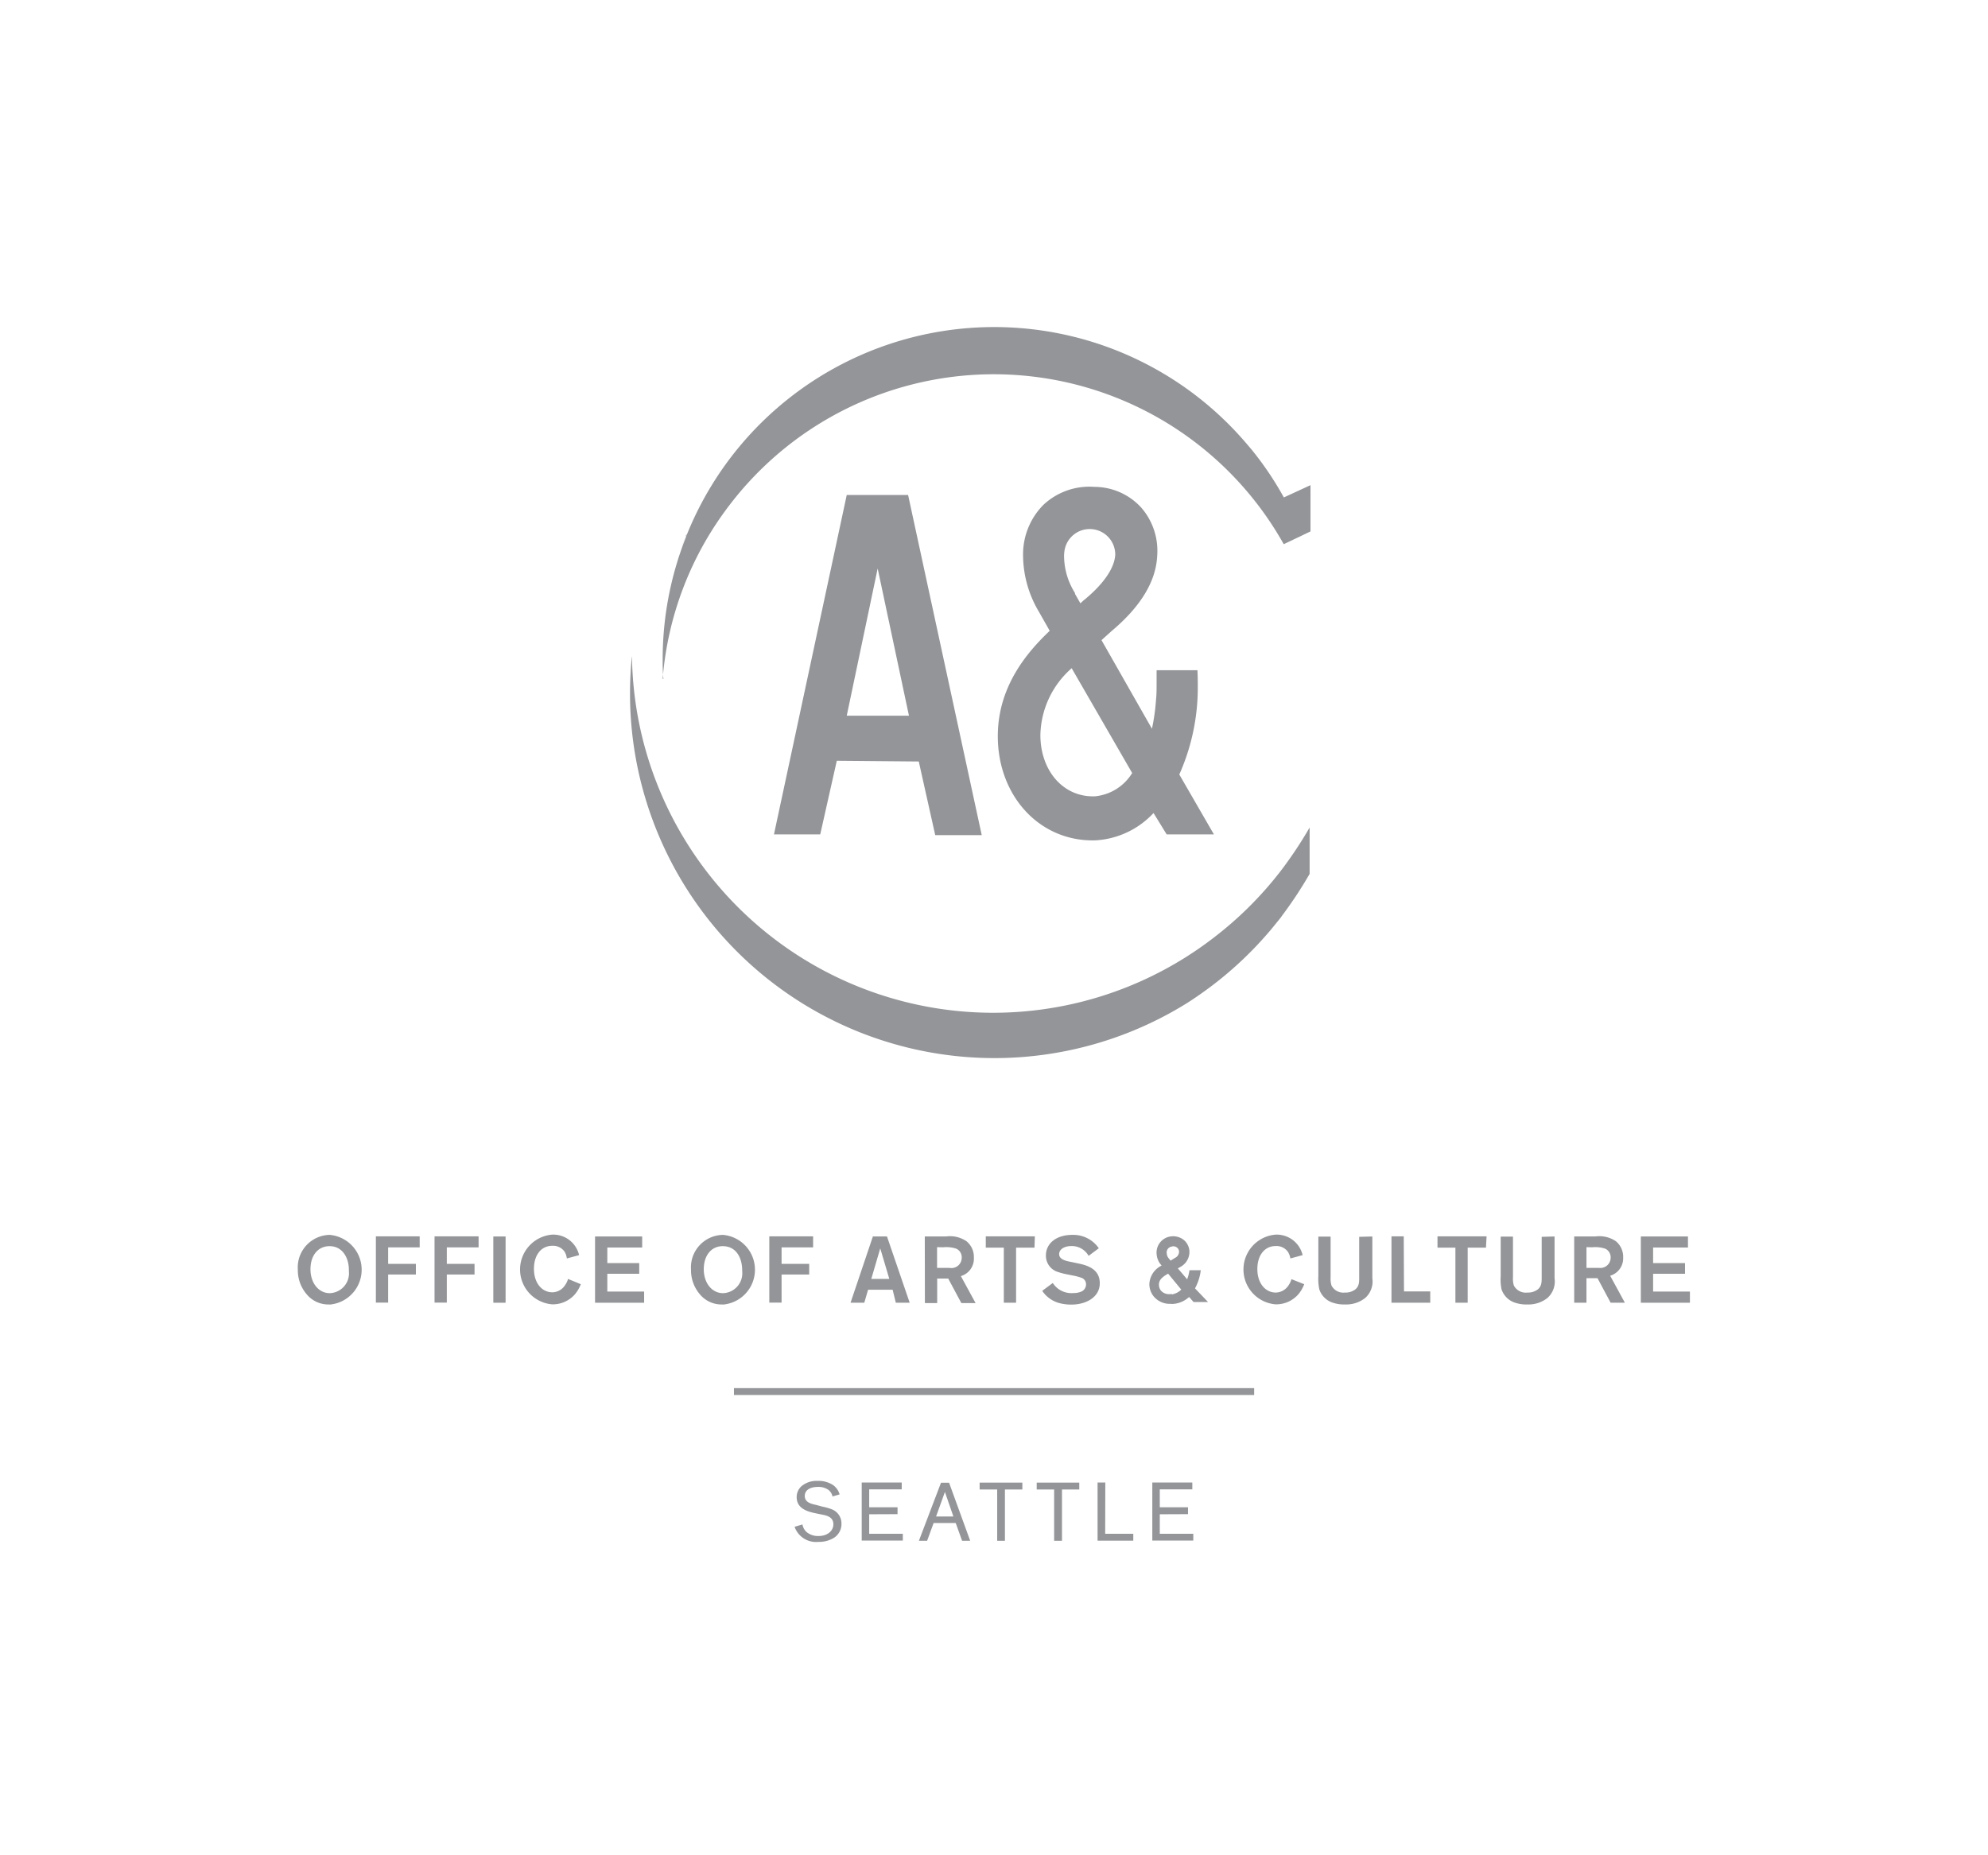 <svg id="Layer_1" data-name="Layer 1" xmlns="http://www.w3.org/2000/svg" viewBox="0 0 162 151.2"><defs><style>.cls-1{fill:#231f20;}.cls-2{fill:#939598;}</style></defs><title>Artboard 1</title><path class="cls-1" d="M100.26,29.58l.34.4Z"/><path class="cls-1" d="M100.26,29.58l.34.4Z"/><rect class="cls-2" x="59.81" y="113.13" width="42.39" height="0.56"/><path class="cls-2" d="M26.85,106.31a2.29,2.29,0,0,1-1.86-.83,3,3,0,0,1-.72-2,2.65,2.65,0,0,1,2.59-2.84,2.85,2.85,0,0,1,0,5.68Zm0-4.75c-.93,0-1.55.75-1.55,1.88s.67,1.95,1.57,1.95a1.62,1.62,0,0,0,1.56-1.79C28.46,102.53,27.92,101.56,26.86,101.56Z"/><path class="cls-2" d="M31.63,103h2.26v.87H31.63v2.29h-1v-5.4H34.2v.9H31.63Z"/><path class="cls-2" d="M36.41,103h2.26v.87H36.41v2.29h-1v-5.4H39v.9H36.41Z"/><path class="cls-2" d="M41.2,100.77v5.4h-1v-5.4Z"/><path class="cls-2" d="M47.33,104.66a2.89,2.89,0,0,1-.47.81,2.39,2.39,0,0,1-1.87.83,2.85,2.85,0,0,1,0-5.68,2.16,2.16,0,0,1,2.2,1.67l-1,.27A1.35,1.35,0,0,0,46,102a1.14,1.14,0,0,0-1-.47c-.88,0-1.49.73-1.49,1.88s.65,1.91,1.5,1.91a1.24,1.24,0,0,0,1-.53,1.74,1.74,0,0,0,.28-.56Z"/><path class="cls-2" d="M49.49,101.67v1.27h2.6v.87h-2.6v1.45h3v.91h-4v-5.4h3.84v.9Z"/><path class="cls-2" d="M58.89,106.31a2.29,2.29,0,0,1-1.86-.83,3,3,0,0,1-.72-2,2.65,2.65,0,0,1,2.6-2.84,2.85,2.85,0,0,1,0,5.68Zm0-4.75c-.92,0-1.54.75-1.54,1.88s.67,1.95,1.57,1.95a1.62,1.62,0,0,0,1.56-1.79C60.5,102.53,60,101.56,58.9,101.56Z"/><path class="cls-2" d="M63.69,103h2.25v.87H63.69v2.29h-1v-5.4h3.57v.9H63.69Z"/><path class="cls-2" d="M72.74,105.11h-2l-.31,1.06H69.31l1.82-5.4h1.15l1.85,5.4H73Zm-.27-.88-.74-2.49L71,104.23Z"/><path class="cls-2" d="M75.36,100.77h1.72a2.4,2.4,0,0,1,1.68.39,1.65,1.65,0,0,1,.6,1.33A1.48,1.48,0,0,1,78.3,104l1.2,2.2H78.34l-1.07-2h-.9v2h-1Zm1,.87v1.69h.35l.66,0a.84.84,0,0,0,1-.83.77.77,0,0,0-.43-.73,2.51,2.51,0,0,0-1.07-.12Z"/><path class="cls-2" d="M84.3,101.68h-1.5v4.49h-1v-4.49H80.33v-.92h4Z"/><path class="cls-2" d="M85.79,104.56a1.8,1.8,0,0,0,1.67.82,1.57,1.57,0,0,0,.58-.09.64.64,0,0,0,.46-.62.55.55,0,0,0-.4-.54,4,4,0,0,0-.63-.17l-.65-.13a5.61,5.61,0,0,1-.68-.19,1.38,1.38,0,0,1-.91-1.32c0-1,.87-1.68,2.14-1.68a2.52,2.52,0,0,1,2.17,1.09l-.83.62a1.57,1.57,0,0,0-1.4-.8c-.54,0-1,.24-1,.66s.5.55,1,.64l.56.12c.73.15,1.75.45,1.75,1.61s-1.15,1.74-2.29,1.74a3.64,3.64,0,0,1-1-.12,2.44,2.44,0,0,1-1.4-1Z"/><path class="cls-2" d="M106.28,104.66a2.86,2.86,0,0,1-.47.81,2.39,2.39,0,0,1-1.87.83,2.85,2.85,0,0,1,0-5.68,2.17,2.17,0,0,1,2.21,1.67l-1,.27a1.4,1.4,0,0,0-.2-.54,1.14,1.14,0,0,0-1-.47c-.88,0-1.49.73-1.49,1.88s.65,1.91,1.5,1.91a1.25,1.25,0,0,0,1-.53,1.76,1.76,0,0,0,.28-.56Z"/><path class="cls-2" d="M111.83,100.77v3.4a1.8,1.8,0,0,1-.58,1.61,2.48,2.48,0,0,1-1.63.53,2.86,2.86,0,0,1-1-.14,1.7,1.7,0,0,1-1.11-1.09,4.11,4.11,0,0,1-.08-1.08v-3.22h1v3.32a1.93,1.93,0,0,0,.07.66,1.08,1.08,0,0,0,1.09.58,1.3,1.3,0,0,0,.87-.27c.3-.27.3-.57.3-1v-3.27Z"/><path class="cls-2" d="M114.41,105.25h2.14v.92h-3.16v-5.41h1Z"/><path class="cls-2" d="M121.09,101.68H119.6v4.49h-1v-4.49h-1.46v-.92h4Z"/><path class="cls-2" d="M126.68,100.77v3.4a1.8,1.8,0,0,1-.58,1.61,2.47,2.47,0,0,1-1.63.53,2.86,2.86,0,0,1-1-.14,1.71,1.71,0,0,1-1.11-1.09,4.05,4.05,0,0,1-.07-1.08v-3.22h1v3.32a1.93,1.93,0,0,0,.07.66,1.09,1.09,0,0,0,1.1.58,1.31,1.31,0,0,0,.87-.27c.3-.27.3-.57.3-1v-3.27Z"/><path class="cls-2" d="M128.28,100.77H130a2.4,2.4,0,0,1,1.68.39,1.65,1.65,0,0,1,.59,1.33,1.48,1.48,0,0,1-1.06,1.48l1.2,2.2h-1.16l-1.07-2h-.9v2h-1Zm1,.87v1.69h.35l.67,0a.84.84,0,0,0,.95-.83.77.77,0,0,0-.43-.73,2.52,2.52,0,0,0-1.07-.12Z"/><path class="cls-2" d="M134.71,101.67v1.27h2.6v.87h-2.6v1.45h3v.91h-4v-5.4h3.84v.9Z"/><path class="cls-2" d="M97.38,105a4.09,4.09,0,0,0,.47-1.48h-.92a3.47,3.47,0,0,1-.19.74l-.76-.89.21-.12a1.39,1.39,0,0,0,.73-1.35,1.3,1.3,0,0,0-.47-.86,1.41,1.41,0,0,0-1-.28,1.33,1.33,0,0,0-1.19,1.52,1.47,1.47,0,0,0,.35.8l.05.06a1.76,1.76,0,0,0-1,1.51,1.6,1.6,0,0,0,.35,1,1.7,1.7,0,0,0,1.36.61,1.64,1.64,0,0,0,.3,0,2.15,2.15,0,0,0,1.23-.56l.36.41h1.18Zm-1.86-3.43h.08a.48.48,0,0,1,.32.11.46.46,0,0,1,.16.29.57.57,0,0,1-.32.54l-.37.23-.16-.2a.64.64,0,0,1-.15-.37A.48.48,0,0,1,95.53,101.59Zm0,3.9h-.21a.88.88,0,0,1-.71-.29.81.81,0,0,1-.16-.49c0-.34.21-.59.75-.89h0l1.07,1.3A1.42,1.42,0,0,1,95.5,105.49Z"/><path class="cls-2" d="M70.83,123.41V125h2.74v.55H70.22v-4.73h3.26v.56H70.83v1.46h2.31v.56Z"/><path class="cls-2" d="M77.88,124.12h-1.8l-.53,1.45h-.67l1.8-4.73h.66l1.72,4.73H78.4Zm-.19-.53-.69-2-.72,2Z"/><path class="cls-2" d="M81.89,121.39v4.18h-.63v-4.18H79.83v-.56h3.48v.56Z"/><path class="cls-2" d="M86.54,121.39v4.18H85.9v-4.18H84.48v-.56h3.47v.56Z"/><path class="cls-2" d="M90.06,125h2.29v.56H89.44v-4.74h.63Z"/><path class="cls-2" d="M94.51,123.41V125h2.73v.55H93.9v-4.73h3.26v.56H94.51v1.46h2.3v.56Z"/><path class="cls-2" d="M67.77,123a4.54,4.54,0,0,0-.74-.21l-.52-.14c-.41-.09-.93-.21-.93-.73s.5-.74,1.07-.74a1.4,1.4,0,0,1,.84.23.89.89,0,0,1,.35.55l.58-.17a1.41,1.41,0,0,0-.52-.75,2.13,2.13,0,0,0-1.28-.35,1.9,1.9,0,0,0-1.27.4,1.18,1.18,0,0,0-.43.92c0,1,1,1.21,1.69,1.35l.4.08c.46.09.9.24.9.79s-.51.95-1.18.95a1.45,1.45,0,0,1-1-.32,1.08,1.08,0,0,1-.34-.62l-.64.19a1.85,1.85,0,0,0,1.93,1.23,2.31,2.31,0,0,0,1.29-.34,1.33,1.33,0,0,0,.6-1.14A1.23,1.23,0,0,0,67.77,123Z"/><path class="cls-2" d="M74.87,62.06l1.34,6H80L74,40.34H69L63.07,68h3.77l1.35-6ZM71.52,46.33l2.55,12H69Z"/><path class="cls-2" d="M81.31,60c0,4.79,3.29,8.45,7.65,8.49h.24A7,7,0,0,0,94,66.26L95.07,68h3.85l-2.82-4.88A17.37,17.37,0,0,0,97.58,57s.06-.89,0-2.38H94.25l0,1.1c0,.45,0,.9-.05,1.33a16.16,16.16,0,0,1-.33,2.34l-4.11-7.22.81-.73c2.38-2,3.64-4.06,3.73-6.17A5.36,5.36,0,0,0,93,41.37l0,0a5.18,5.18,0,0,0-3.74-1.69h-.07A5.47,5.47,0,0,0,85,41.17,5.74,5.74,0,0,0,83.37,45a9.07,9.07,0,0,0,1.28,4.84l.89,1.57C83.63,53.22,81.31,56,81.31,60Zm5.4-14.75a3.19,3.19,0,0,1,.05-.46v0a2.08,2.08,0,0,1,4.12.41v0c-.05,1.07-.93,2.37-2.49,3.66l-.08.06-.27.25-.44-.77,0-.07A5.7,5.7,0,0,1,86.71,45.24Zm.62,9.21L92.26,63A4,4,0,0,1,89.2,64.9h-.14c-2.48,0-4.28-2.14-4.28-5A7.42,7.42,0,0,1,87.34,54.45Z"/><path class="cls-2" d="M55.38,45.06l.13-.37Z"/><path class="cls-2" d="M55.9,43.62l0,.13.08-.21Z"/><path class="cls-2" d="M55.5,44.69c.11-.32.23-.63.35-.94C55.73,44.06,55.62,44.37,55.5,44.69Z"/><path class="cls-2" d="M55.15,45.77c.07-.24.15-.47.23-.71C55.3,45.3,55.22,45.53,55.15,45.77Z"/><path class="cls-2" d="M54,55.32a26.76,26.76,0,0,1,5.45-14.16,27.08,27.08,0,0,1,45.16,3.19l1.45-.69.73-.35V39.54l-2.17,1A26.46,26.46,0,0,0,102,36.65l-.34-.4-.18-.21a27,27,0,0,0-45.5,7.51l-.08.21c-.12.31-.24.63-.35.94l-.13.38c-.08.23-.16.47-.23.71A27,27,0,0,0,54,53.66c0,.56,0,1.12.06,1.67Z"/><path class="cls-2" d="M51.5,53.58A29.44,29.44,0,0,0,96.64,78q1.14-.72,2.21-1.54a29.61,29.61,0,0,0,5.53-5.5,33.33,33.33,0,0,0,2.34-3.52v3.78a33.54,33.54,0,0,1-2.25,3.41l-.08.12-.2.25-.57.7a29.92,29.92,0,0,1-4.75,4.55c-.71.54-1.43,1.05-2.19,1.53A29.7,29.7,0,0,1,51.34,56.5c0-1,.05-2,.15-3Z"/></svg>
